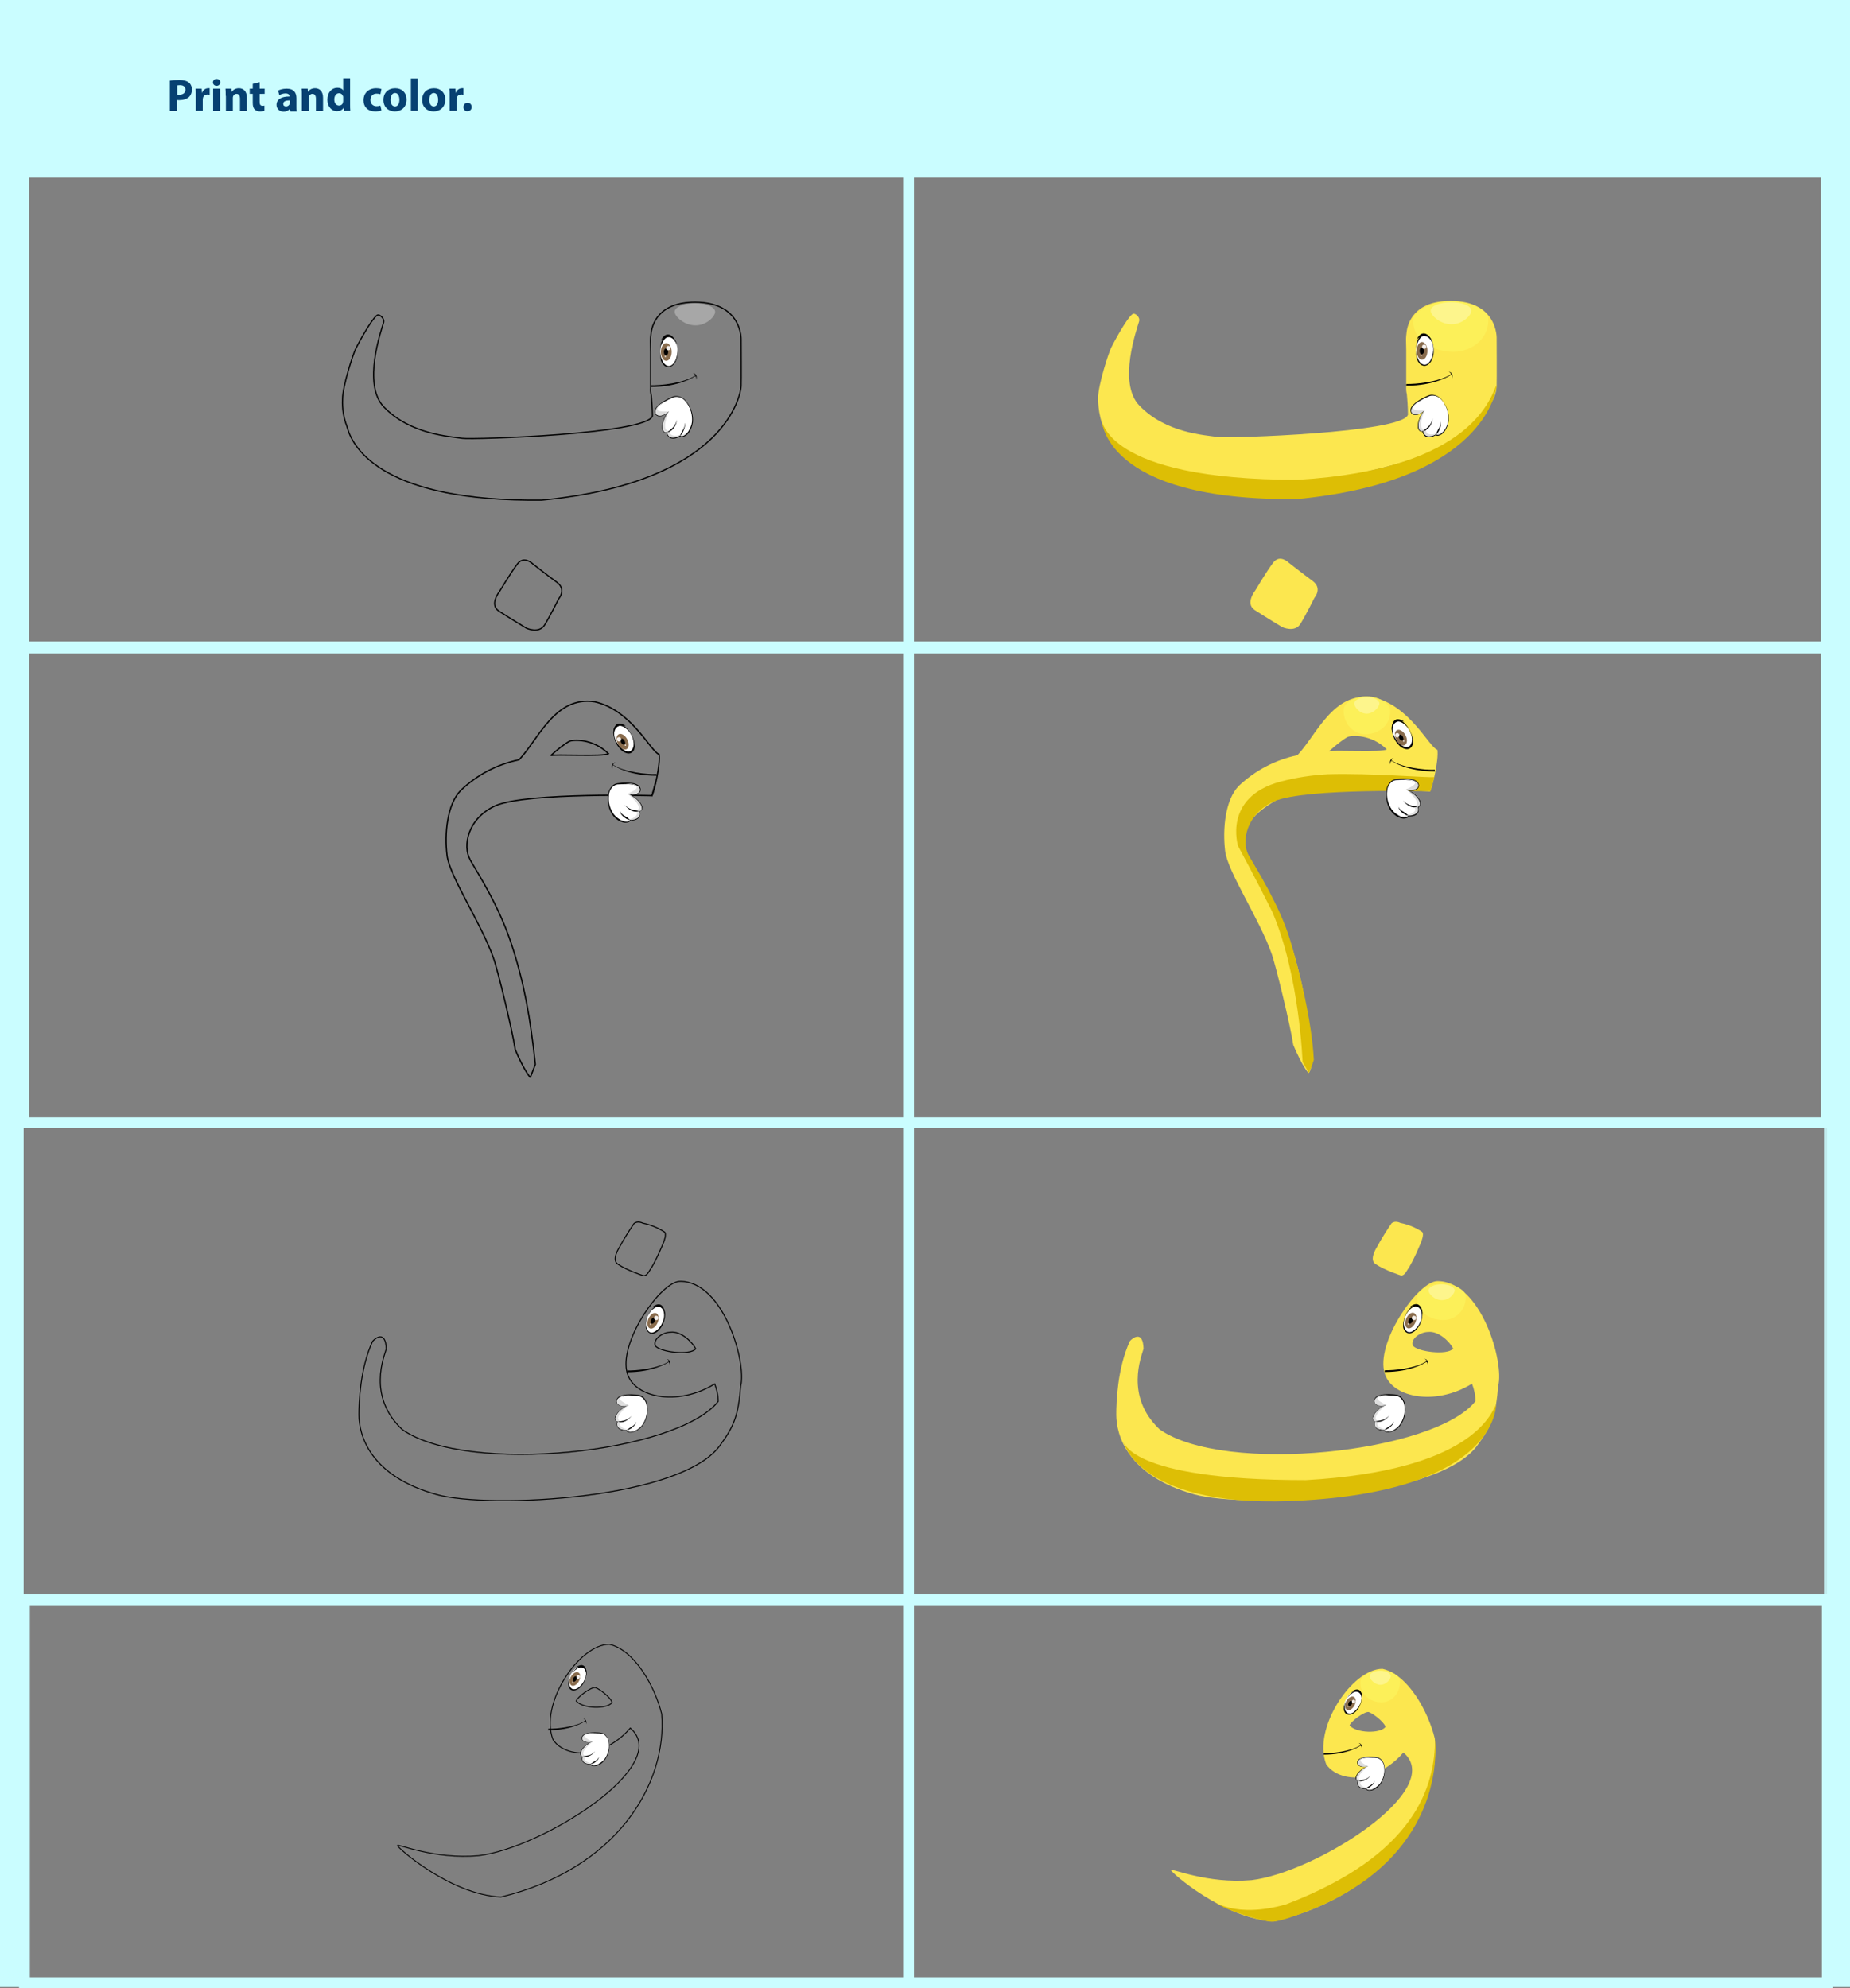 <?xml version="1.0" encoding="utf-8"?>
<!-- Generator: Adobe Illustrator 21.0.0, SVG Export Plug-In . SVG Version: 6.00 Build 0)  -->
<svg version="1.1" id="Layer_1" xmlns="http://www.w3.org/2000/svg" xmlns:xlink="http://www.w3.org/1999/xlink" x="0px" y="0px"
	 viewBox="0 0 855 919.1" style="enable-background:new 0 0 855 919.1;" xml:space="preserve">
<rect x="0" y="0" width="855" height="919.1" fill="#808080" stroke="none"/>
<style type="text/css">
	.st0{fill:#FCE74F;}
	.st1{fill:#DDBE05;}
	.st2{fill:#FCF059;}
	.st3{opacity:0.31;fill:#FFFFFF;enable-background:new    ;}
	.st4{fill:#FFFFFF;}
	.st5{fill:#896C4D;}
	.st6{fill:#F4F0ED;}
	.st7{fill:#010101;}
	.st8{fill:#DDDDDD;}
	.st9{fill:none;stroke:#000000;stroke-width:0.6;stroke-miterlimit:10;}
	.st10{fill:none;stroke:#000000;stroke-width:0.47;stroke-miterlimit:10;}
	.st11{fill:none;stroke:#000000;stroke-width:0.42;stroke-miterlimit:10;}
	.st12{fill:none;stroke:#000000;stroke-width:0.56;stroke-miterlimit:10;}
	.st13{fill:#CAFDFF;}
	.st14{fill:none;stroke:#CAFDFF;stroke-width:5;stroke-miterlimit:10;}
	.st15{fill:none;stroke:#CAFDFF;stroke-miterlimit:10;}
	.st16{fill:#064172;}
</style>
<title>Asset 12</title>
<g id="Layer_2">
	<g id="Layer_1-2">
		<g id="م">
			<path id="ميم" class="st0" d="M599.6,349.1c8.9-9.3,16.5-29.6,34.9-26.8c17.1,3.7,26,23.2,29.8,24.3
				c0.7,4.6-2.3,17.4-3.4,19.3c-4.3-0.6-58.3-3-72,4.5c-3.8,2.6-18.9,10.5-12,25.1c3.8,6.7,13.1,20.8,19,38.7s8.8,34.1,11.1,55.8
				c-0.7,1.2-1.3,5.8-2.3,6c-2.4-2.8-5.7-9.7-7-13c-1.2-8.4-8.3-37.8-10.1-42.4c-5.6-15.9-20.3-37.7-21.4-47.3
				c-1.2-10.1,0-23.5,6.3-30C580.1,356.1,589.5,351.2,599.6,349.1z M640.9,346.4c-7-7-16.3-6.6-18.1-5.7s-5.8,4-8.6,6.6
				C615.1,346.5,639,347.9,640.9,346.4L640.9,346.4z"/>
			<path class="st1" d="M662.9,359.2c-0.2,0.8-1.8,6.6-1.8,6.6s-57-1.6-72,4.5c-13.3,5.8-15.5,19-12,25.1s14.3,23.2,19,38.7
				s10.2,38.3,11.1,55.8c-0.6,2-1.4,4-2.3,6l-2.9-5c0,0-1.4-40-14-69.4c-7.3-14.7-15.8-30.4-15.8-30.4s-7.2-22.6,19.6-29.8
				c7.2-1.9,14.5-3,21.9-3.4C633.4,357.3,660.2,359.6,662.9,359.2z"/>
			<path class="st2" d="M642.4,327.8c0.8,7.5-5.5,11.6-11.4,11.6s-10.4-5.4-10-11.6c0-2.2,4.2-5.9,10.7-5.9S642.4,326.2,642.4,327.8
				z"/>
			<path class="st3" d="M637.5,325.2c0,1.6-2.7,4.7-5.9,4.7s-5.7-3.1-5.7-4.7s2.6-2.9,5.8-2.9S637.5,323.6,637.5,325.2z"/>
			
				<ellipse transform="matrix(0.884 -0.467 0.467 0.884 -83.538 342.209)" class="st4" cx="648.1" cy="339.5" rx="3.9" ry="6.8"/>
			<path d="M651.5,337.7c-0.7-1.3-1.6-2.3-2.8-3.2c-1.1-0.8-2.5-1.3-3.7-0.8s-1.6,2.1-1.5,3.5c0.1,1.4,0.5,2.8,1.3,4
				c0.7,1.2,1.6,2.3,2.7,3.1c1.1,0.8,2.5,1.4,3.6,0.8s1.5-2.1,1.5-3.4C652.6,340.4,652.2,339,651.5,337.7z M651.6,337.7
				c0.7,1.3,1.2,2.7,1.4,4.1c0.1,0.8,0.1,1.5-0.1,2.3c-0.2,0.8-0.7,1.5-1.4,1.9c-0.7,0.4-1.6,0.4-2.4,0.1c-0.7-0.2-1.4-0.6-2-1.1
				c-1.1-1-2-2.1-2.7-3.5c-0.6-1.3-1-2.7-1.2-4.2c-0.1-0.7,0-1.5,0.2-2.2c0.2-0.8,0.7-1.4,1.3-1.9c0.7-0.4,1.6-0.4,2.3-0.2
				c0.7,0.2,1.4,0.6,1.9,1.1C650.1,335.2,650.9,336.4,651.6,337.7L651.6,337.7z"/>
			
				<ellipse transform="matrix(0.884 -0.467 0.467 0.884 -84.199 342.131)" class="st5" cx="647.6" cy="340.8" rx="2.4" ry="3.9"/>
			<ellipse transform="matrix(0.884 -0.467 0.467 0.884 -84.179 342.161)" cx="647.7" cy="340.8" rx="0.9" ry="1.5"/>
			<ellipse transform="matrix(0.884 -0.467 0.467 0.884 -83.875 341.194)" class="st6" cx="645.9" cy="339.7" rx="1" ry="1"/>
			
				<ellipse transform="matrix(0.884 -0.467 0.467 0.884 -84.793 342.921)" class="st6" cx="648.9" cy="342.4" rx="0.3" ry="0.3"/>
			<path class="st7" d="M649,333.6c0,0-6-2-5.5,5.1C642.7,335.7,643.7,330,649,333.6z"/>
			<path class="st4" d="M649.8,365c0.7,0.3,5.6,1.2,5.8-2c-0.3-4-10.4-2.6-10.4-2.6s-5.1,0.4-4.2,8.6s8.7,10.5,9.9,8.1
				c0,0,5.7,0.2,4.2-4.1C658.9,371.6,653,365.9,649.8,365z"/>
			<path d="M649.8,365c0.5,0.1,1.1,0.2,1.7,0.2c0.6,0,1.1,0,1.7-0.1c0.5-0.1,1.1-0.3,1.5-0.7c0.4-0.4,0.6-0.9,0.6-1.4l0,0
				c-0.1-0.7-0.5-1.3-1.2-1.6c-0.7-0.3-1.4-0.6-2.1-0.7c-1.5-0.2-3.1-0.3-4.6-0.2c-0.8,0-1.6,0.1-2.3,0.1c-0.7,0.1-1.4,0.4-2,0.9
				c-1.2,1-1.9,2.5-2,4c-0.4,3.1,0.4,6.2,2.2,8.8c0.9,1.2,2.1,2.2,3.5,2.8c0.7,0.3,1.4,0.5,2.1,0.5c0.7,0.1,1.3-0.2,1.7-0.7l0.1-0.2
				h0.3c1.1,0.1,2.3-0.2,3.2-0.8c0.4-0.3,0.7-0.7,0.8-1.2c0.1-0.5,0-1.1-0.2-1.6l-0.1-0.3l0.3-0.1c0.4-0.1,0.7-0.3,0.9-0.7
				c0.1-0.4,0.1-0.8,0-1.2c-0.4-0.9-0.9-1.7-1.5-2.3c-0.6-0.7-1.3-1.4-2.1-1.9C651.6,365.8,650.7,365.4,649.8,365z M649.8,365
				c1,0.2,1.9,0.7,2.7,1.2c0.8,0.5,1.6,1.2,2.3,1.9c0.7,0.7,1.3,1.5,1.7,2.5c0.2,0.5,0.2,1.1,0,1.6c-0.3,0.5-0.7,0.9-1.3,1.1
				l0.2-0.4c0.3,0.6,0.3,1.3,0.2,2c-0.1,0.7-0.5,1.3-1.1,1.7c-0.5,0.4-1.2,0.6-1.8,0.7c-0.6,0.1-1.3,0.2-1.9,0.2l0.3-0.2
				c-0.2,0.4-0.6,0.8-1.1,0.9c-0.4,0.1-0.9,0.2-1.3,0.2c-0.8,0-1.6-0.3-2.4-0.6c-1.5-0.7-2.7-1.8-3.6-3.1c-0.9-1.3-1.5-2.8-1.8-4.4
				c-0.3-1.6-0.3-3.1-0.2-4.7c0.1-1.6,0.8-3.1,2-4.3c0.6-0.6,1.4-0.9,2.2-1.1c0.8-0.1,1.6-0.2,2.4-0.3c1.6-0.1,3.2,0,4.8,0.2
				c0.8,0.1,1.6,0.4,2.3,0.8c0.8,0.4,1.3,1.2,1.4,2.1l0,0l0,0c0,0.7-0.3,1.3-0.8,1.7c-0.5,0.4-1.1,0.6-1.7,0.7
				c-0.6,0.1-1.2,0.1-1.8,0C650.9,365.4,650.3,365.2,649.8,365L649.8,365z"/>
			<path class="st8" d="M649.8,365c0,0,8.7,6.7,3.4,7.9c2.3,1.5-0.4,3.6-3.1,3.8c-0.4,0.6-0.5,1-4.1,0.2c3.4,1.8,4.7,0.6,4.8,0.1
				c1.1,0.2,5.7-0.4,4.4-4C657.6,372.4,656.1,367.8,649.8,365z"/>
			<path class="st8" d="M648.7,360.3c0,0,11.1,0.3,1.1,4.6C657.8,366.6,657.4,359.4,648.7,360.3z"/>
			<path d="M655.1,372.9c-0.6,0.2-1.3,0.3-1.9,0.3c-0.7-0.1-1.3-0.3-1.9-0.6c-1.1-0.6-2.1-1.5-2.9-2.5l0,0l0,0c0.9,0.9,1.9,1.5,3,2
				c0.6,0.2,1.2,0.3,1.7,0.4C653.8,372.6,654.4,372.7,655.1,372.9L655.1,372.9L655.1,372.9z"/>
			<path d="M650.9,377c-0.5-0.1-1.1-0.2-1.6-0.5c-0.5-0.3-0.9-0.6-1.3-0.9c-0.4-0.4-0.8-0.7-1.1-1.2c-0.3-0.4-0.5-1-0.6-1.5
				c0.4,0.9,1.1,1.7,2.1,2.2c0.4,0.3,0.9,0.5,1.3,0.8S650.4,376.6,650.9,377L650.9,377z"/>
			<path d="M644.1,350.4c0,0-1.2,0.7-1,1.1c5.2,3.5,15.7,4.5,20,4.3l0.1,0.8c-12.9,0-19.6-4.5-19.9-4.8c-0.5-0.3-0.7,0.4-0.7,1.5
				C641.8,350.7,644.1,350.4,644.1,350.4z"/>
		</g>
		<path id="ميم-2" class="st9" d="M245.1,498.1c-2.4-2.8-5.7-9.7-7-13c-1.2-8.4-8.3-37.8-10.1-42.4
			c-5.6-15.9-20.3-37.7-21.4-47.3c-1.2-10.1,0-23.5,6.3-30c7.5-7.2,16.8-12.1,27-14.2c8.9-9.3,16.5-29.6,34.9-26.8
			c17.1,3.7,26,23.2,29.8,24.3c0.7,4.6-2.3,17.4-3.4,19.3 M217.3,397.5c3.8,6.7,13.1,20.8,19,38.7s8.8,34.1,11.1,55.8l-2.3,6
			 M281.2,348.4c-7-7-16.3-6.6-18.1-5.7s-5.8,4-8.6,6.6C255.4,348.5,279.3,349.9,281.2,348.4L281.2,348.4z"/>
		<path class="st9" d="M245.1,498.1"/>
		<path class="st9" d="M236.3,436.2"/>
		<path class="st9" d="M303.1,361.2c-0.2,0.8-1.8,6.6-1.8,6.6s-57-1.6-72,4.5c-13.3,5.8-15.6,19-12,25.1"/>
		
			<ellipse transform="matrix(0.884 -0.467 0.467 0.884 -126.175 174.346)" class="st4" cx="288.4" cy="341.5" rx="3.9" ry="6.8"/>
		<path d="M291.8,339.7c-0.7-1.3-1.6-2.3-2.8-3.2c-1.1-0.8-2.5-1.3-3.7-0.8s-1.6,2.1-1.5,3.5c0.1,1.4,0.5,2.8,1.3,4
			c0.7,1.2,1.6,2.3,2.7,3.1c1.1,0.8,2.5,1.4,3.6,0.8s1.5-2.1,1.5-3.4C292.8,342.4,292.5,341,291.8,339.7z M291.9,339.7
			c0.7,1.3,1.2,2.7,1.4,4.1c0.1,0.8,0.1,1.5-0.1,2.3c-0.2,0.8-0.7,1.5-1.4,1.9c-0.7,0.4-1.6,0.4-2.4,0.1c-0.7-0.2-1.4-0.6-2-1.1
			c-1.1-1-2-2.1-2.7-3.5c-0.6-1.3-1-2.7-1.2-4.2c-0.1-0.7,0-1.5,0.1-2.2c0.2-0.8,0.7-1.4,1.3-1.9c0.7-0.4,1.6-0.4,2.3-0.2
			c0.7,0.2,1.4,0.6,1.9,1.1C290.3,337.2,291.2,338.4,291.9,339.7L291.9,339.7z"/>
		
			<ellipse transform="matrix(0.884 -0.467 0.467 0.884 -126.843 174.27)" class="st5" cx="287.9" cy="342.8" rx="2.4" ry="3.9"/>
		<ellipse transform="matrix(0.884 -0.467 0.467 0.884 -126.816 174.297)" cx="288" cy="342.8" rx="0.9" ry="1.5"/>
		<ellipse transform="matrix(0.884 -0.467 0.467 0.884 -126.513 173.331)" class="st6" cx="286.2" cy="341.7" rx="1" ry="1"/>
		
			<ellipse transform="matrix(0.884 -0.467 0.467 0.884 -127.429 175.062)" class="st6" cx="289.2" cy="344.4" rx="0.3" ry="0.3"/>
		<path class="st7" d="M289.3,335.6c0,0-6-2-5.5,5.1C283,337.7,284,332,289.3,335.6z"/>
		<path class="st4" d="M290.1,367c0.7,0.3,5.6,1.2,5.8-2c-0.3-4-10.4-2.6-10.4-2.6s-5.1,0.4-4.2,8.6s8.7,10.5,9.9,8.1
			c0,0,5.7,0.2,4.2-4.1C299.2,373.6,293.3,367.9,290.1,367z"/>
		<path d="M290.1,367c0.5,0.1,1.1,0.2,1.7,0.2c0.6,0,1.1,0,1.7-0.1c0.5-0.1,1.1-0.3,1.5-0.7c0.4-0.4,0.6-0.9,0.6-1.4l0,0
			c-0.1-0.7-0.5-1.3-1.2-1.6c-0.7-0.3-1.4-0.6-2.1-0.7c-1.5-0.2-3.1-0.3-4.6-0.2c-0.8,0-1.6,0.1-2.3,0.1c-0.7,0.1-1.4,0.4-2,0.9
			c-1.2,1-1.9,2.5-2,4c-0.4,3.1,0.4,6.2,2.2,8.8c0.9,1.2,2.1,2.2,3.5,2.8c0.7,0.3,1.4,0.5,2.1,0.5c0.7,0.1,1.3-0.2,1.7-0.7l0.1-0.2
			h0.3c1.1,0.1,2.3-0.2,3.2-0.8c0.4-0.3,0.7-0.7,0.8-1.2c0.1-0.5,0-1.1-0.2-1.6l-0.1-0.3l0.3-0.1c0.4-0.1,0.7-0.3,0.9-0.7
			c0.1-0.4,0.1-0.8,0-1.2c-0.3-0.9-0.9-1.7-1.5-2.3c-0.6-0.7-1.3-1.4-2.1-1.9C291.8,367.8,291,367.4,290.1,367z M290,367
			c1,0.2,1.9,0.7,2.7,1.2c0.8,0.5,1.6,1.1,2.3,1.8c0.7,0.7,1.3,1.5,1.7,2.5c0.2,0.5,0.2,1.1,0,1.6c-0.3,0.5-0.7,0.9-1.3,1.1l0.2-0.4
			c0.3,0.6,0.3,1.3,0.2,2c-0.1,0.7-0.5,1.3-1.1,1.7c-0.5,0.4-1.2,0.6-1.8,0.7c-0.6,0.1-1.3,0.2-1.9,0.2l0.4-0.2
			c-0.2,0.4-0.6,0.8-1.1,0.9c-0.4,0.1-0.9,0.2-1.3,0.2c-0.8,0-1.6-0.3-2.4-0.6c-1.5-0.7-2.7-1.8-3.6-3.1c-0.9-1.3-1.5-2.8-1.8-4.4
			c-0.3-1.6-0.3-3.1-0.2-4.7c0.1-1.6,0.8-3.1,2-4.3c0.6-0.6,1.4-0.9,2.2-1.1c0.8-0.1,1.6-0.2,2.4-0.3c1.6-0.1,3.2,0,4.8,0.2
			c0.8,0.1,1.6,0.4,2.3,0.8c0.8,0.4,1.3,1.2,1.4,2.1l0,0l0,0c0,0.7-0.3,1.3-0.8,1.7c-0.5,0.4-1.1,0.6-1.7,0.7
			c-0.6,0.1-1.2,0.1-1.8,0C291.2,367.3,290.6,367.2,290,367L290,367z"/>
		<path class="st8" d="M290.1,367c0,0,8.7,6.7,3.4,7.9c2.3,1.5-0.4,3.6-3.1,3.8c-0.4,0.6-0.5,1-4.1,0.2c3.4,1.8,4.7,0.6,4.8,0.1
			c1.1,0.2,5.7-0.4,4.4-4C297.9,374.4,296.4,369.7,290.1,367z"/>
		<path class="st8" d="M289,362.3c0,0,11.1,0.3,1.1,4.6C298,368.6,297.6,361.4,289,362.3z"/>
		<path d="M295.4,374.9c-0.6,0.2-1.3,0.3-1.9,0.3c-0.7-0.1-1.3-0.3-1.9-0.6c-1.1-0.6-2.1-1.5-2.9-2.5l0,0l0,0c0.9,0.9,1.9,1.5,3,2
			c0.6,0.2,1.2,0.3,1.7,0.4C294.1,374.6,294.7,374.7,295.4,374.9L295.4,374.9L295.4,374.9z"/>
		<path d="M291.1,379c-0.5-0.1-1.1-0.2-1.6-0.5c-0.5-0.3-0.9-0.6-1.3-0.9c-0.4-0.4-0.8-0.7-1.1-1.2c-0.3-0.4-0.5-1-0.6-1.5
			c0.4,0.9,1.1,1.7,2.1,2.2c0.4,0.3,0.9,0.5,1.3,0.8S290.7,378.6,291.1,379L291.1,379z"/>
		<path d="M284.4,352.4c0,0-1.2,0.7-1,1.1c5.2,3.5,15.7,4.5,20,4.3l0.1,0.8c-12.9,0-19.6-4.5-19.9-4.8c-0.5-0.3-0.7,0.4-0.7,1.5
			C282.1,352.7,284.4,352.4,284.4,352.4z"/>
		<g id="فاء">
			<path class="st0" d="M647.2,565.3c0,0-2.4-1.3-4.1,0.2c-2.4,3.5-4.7,7.2-6.7,10.9c0,0-3.9,5.9-0.7,7.9c4.3,2.9,11.5,5.2,11.5,5.2
				s1.4,0.8,3-2.1c3-4.2,6.6-13.3,6.6-13.3s1.6-3.8,0.4-4.7C654.2,567.4,650.8,566,647.2,565.3z"/>
			<path class="st0" d="M692.4,640.6c-1,12.9-2.9,18.4-9.1,26.8c-17.1,25.8-107.3,30-131.2,23.4c-31.3-8.6-36.2-27.7-36.2-36.9
				c0-5.7,0.5-21.5,6.3-34c1.2-1.4,6.1-5.2,6.3,3.6c-0.9,3.3-8.8,21.9,7.4,37.2c30,21.2,127.2,10.9,146-13c0-2.8-0.6-5.5-1.6-8.1
				c-17.2,10.7-38.4,6.4-40.7-6.1c-2.8-14.6,16.1-41.3,24.7-41.3C684.7,592.2,695.3,630.1,692.4,640.6z M660,615.7
				c-3.3,0-8.1,2.9-7.1,6.2c1.7,2.9,16,4.8,18.7,1.5C670.2,620.4,664.9,615.1,660,615.7z"/>
			<path class="st4" d="M640.7,649.4c-0.7,0.3-5.4,1.2-5.5-1.9c0.3-3.8,10-2.5,10-2.5s4.9,0.3,4,8.3s-8.4,10.1-9.5,7.8
				c0,0-5.5,0.2-4.1-4C632,655.8,637.7,650.3,640.7,649.4z"/>
			<path d="M640.8,649.4c-0.5,0.2-1.1,0.3-1.7,0.4c-0.6,0.1-1.1,0.1-1.7,0c-0.6-0.1-1.2-0.3-1.6-0.7c-0.5-0.4-0.7-1-0.8-1.6l0,0l0,0
				c0.1-0.8,0.6-1.6,1.3-2c0.7-0.4,1.4-0.6,2.2-0.8c1.5-0.3,3-0.3,4.6-0.2c0.8,0,1.5,0.1,2.3,0.2c0.8,0.1,1.5,0.5,2.1,1
				c1.1,1.1,1.8,2.5,1.9,4.1c0.4,3-0.2,6.1-1.9,8.7c-0.9,1.3-2.1,2.3-3.5,3c-0.7,0.3-1.5,0.5-2.3,0.6c-0.4,0-0.8,0-1.2-0.2
				c-0.4-0.1-0.8-0.5-1-0.8l0.3,0.2c-0.6,0-1.2,0-1.8-0.2c-0.6-0.1-1.2-0.4-1.7-0.7c-0.5-0.4-0.9-1-1-1.6c-0.1-0.6,0-1.3,0.2-1.8
				l0.2,0.3c-0.5-0.2-0.9-0.5-1.2-1c-0.2-0.5-0.2-1,0-1.5c0.4-0.9,0.9-1.7,1.6-2.4c0.7-0.7,1.4-1.3,2.2-1.8
				C639,650.1,639.8,649.6,640.8,649.4z M640.7,649.4c-0.9,0.4-1.7,0.8-2.4,1.4c-0.7,0.6-1.4,1.2-2.1,1.9c-0.6,0.7-1.1,1.4-1.5,2.3
				c-0.2,0.4-0.2,0.8,0,1.2c0.2,0.3,0.5,0.6,0.9,0.7l0.2,0.1l-0.1,0.3c-0.2,0.5-0.2,1-0.2,1.6c0.1,0.5,0.4,1,0.8,1.2
				c1,0.6,2.1,0.8,3.2,0.8h0.2l0.1,0.2c0.4,0.5,1,0.8,1.7,0.7c0.7,0,1.4-0.2,2.1-0.5c1.3-0.6,2.5-1.6,3.4-2.8
				c1.7-2.5,2.5-5.5,2.1-8.5c-0.1-1.5-0.8-2.9-1.9-3.9c-0.6-0.5-1.3-0.8-2-0.9c-0.7-0.1-1.5-0.1-2.2-0.1c-1.5-0.1-3,0-4.5,0.2
				c-0.7,0.1-1.4,0.3-2.1,0.7c-0.6,0.3-1.1,0.9-1.2,1.6l0,0c0,0.5,0.2,1,0.6,1.4c0.4,0.3,0.9,0.6,1.4,0.7c0.5,0.1,1.1,0.1,1.7,0.1
				C639.6,649.6,640.2,649.5,640.7,649.4L640.7,649.4z"/>
			<path class="st8" d="M640.7,649.4c0,0-8.4,6.4-3.3,7.6c-2.2,1.4,0.4,3.5,3,3.6c0.4,0.6,0.5,1,4,0.2c-3.3,1.8-4.5,0.5-4.6,0.1
				c-1.1,0.2-5.5-0.3-4.2-3.9C633.3,656.6,634.7,652.1,640.7,649.4z"/>
			<path class="st8" d="M641.8,644.9c0,0-10.7,0.2-1.1,4.5C633.1,651,633.5,644,641.8,644.9z"/>
			<path d="M635.7,657c0.6-0.1,1.2-0.2,1.8-0.3c0.6-0.1,1.1-0.2,1.7-0.4c1.1-0.5,2.1-1.1,2.9-2l0,0l0,0c-0.7,1-1.7,1.8-2.8,2.4
				c-0.6,0.3-1.2,0.5-1.8,0.5C636.8,657.3,636.2,657.2,635.7,657L635.7,657L635.7,657z"/>
			<path d="M639.7,661c0.4-0.3,0.8-0.6,1.2-0.9s0.8-0.5,1.3-0.8c0.9-0.5,1.6-1.3,2-2.2l0,0l0,0c-0.1,0.5-0.3,1-0.6,1.4
				c-0.3,0.4-0.7,0.8-1.1,1.1c-0.4,0.4-0.8,0.7-1.3,0.9C640.7,660.8,640.2,660.9,639.7,661L639.7,661L639.7,661z"/>
			<path class="st2" d="M655.1,599c-0.8,7.3,5.7,11.2,11.9,11.2c5.8,0,10.4-4.6,10.4-10.4c0-0.3,0-0.5,0-0.8c0-2.1-4.4-5.6-11.1-5.6
				S655.1,597.5,655.1,599z"/>
			<path class="st3" d="M660.2,596.5c0,1.6,2.8,4.5,6.2,4.5s5.9-3,5.9-4.5s-2.7-2.8-6-2.8S660.2,594.9,660.2,596.5z"/>
			
				<ellipse transform="matrix(0.387 -0.922 0.922 0.387 -162.037 976.077)" class="st4" cx="653" cy="609.9" rx="6.6" ry="3.8"/>
			<path d="M649.4,608.3c0.5-1.3,1.3-2.5,2.2-3.5c0.5-0.5,1.1-0.9,1.8-1.2c1.3-0.6,2.8-0.1,3.5,1.2c0.1,0.1,0.1,0.3,0.2,0.4
				c0.2,0.7,0.4,1.4,0.3,2.1c0,1.4-0.3,2.8-0.8,4.1c-0.5,1.3-1.3,2.5-2.3,3.5c-0.5,0.5-1.1,0.9-1.8,1.2c-0.7,0.3-1.5,0.3-2.2,0
				c-0.7-0.3-1.2-0.9-1.5-1.6c-0.3-0.7-0.4-1.4-0.3-2.1C648.5,611,648.9,609.6,649.4,608.3z M649.5,608.3c-0.5,1.3-0.8,2.6-0.7,4
				c0.1,1.3,0.6,2.7,1.7,3.3s2.5-0.2,3.5-1.1c1-0.9,1.8-2,2.3-3.3c0.6-1.2,0.9-2.6,0.9-4c0-1.3-0.6-2.8-1.8-3.3s-2.5,0.3-3.5,1.1
				C650.8,605.9,650,607.1,649.5,608.3L649.5,608.3z"/>
			
				<ellipse transform="matrix(0.387 -0.922 0.922 0.387 -163.015 975.4)" class="st5" cx="652" cy="610.3" rx="3.8" ry="2.3"/>
			<ellipse transform="matrix(0.387 -0.922 0.922 0.387 -163.036 975.315)" cx="651.9" cy="610.3" rx="1.5" ry="0.9"/>
			<ellipse transform="matrix(0.387 -0.922 0.922 0.387 -160.923 976.071)" class="st6" cx="653.5" cy="609" rx="1" ry="1"/>
			
				<ellipse transform="matrix(0.387 -0.922 0.922 0.387 -165.191 975.369)" class="st6" cx="650.9" cy="611.9" rx="0.3" ry="0.3"/>
			<path class="st7" d="M651.5,604.2c0,0,5.6-2.4,5.7,4.4C657.8,605.7,656.3,600.3,651.5,604.2z"/>
			<path d="M658.4,628.1c0,0,1.1,0.6,0.9,1.1c-5,3.4-15.2,4.3-19.3,4.2l-0.1,0.8c12.5,0,18.9-4.4,19.2-4.6s0.7,0.4,0.7,1.4
				C660.5,628.4,658.4,628.1,658.4,628.1z"/>
			<path class="st1" d="M603.5,684.2c-83.5,0-84.5-18.5-84.5-18.5s6.2,32.8,84.5,27.8c86-5.3,87.9-41.5,87.9-44.2
				C689.1,653.5,680.2,679.8,603.5,684.2z"/>
		</g>
		<path class="st10" d="M297.1,565.4c0,0-2.4-1.3-4.1,0.2c-2.4,3.5-4.7,7.2-6.7,10.9c0,0-3.9,5.9-0.7,7.9c4.3,2.9,11.5,5.2,11.5,5.2
			s1.4,0.8,3-2.1c3-4.2,6.6-13.3,6.6-13.3s1.6-3.8,0.4-4.7C304,567.5,300.6,566.1,297.1,565.4z"/>
		<path class="st10" d="M342.3,640.7c-1,12.9-2.9,18.4-9.1,26.8c-17.1,25.8-107.3,30-131.2,23.4c-31.3-8.6-36.1-27.7-36.1-36.9
			c0-5.7,0.5-21.5,6.3-34c1.2-1.4,6.1-5.2,6.3,3.6c-0.9,3.3-8.9,21.9,7.4,37.2c30.1,21.2,127.2,10.9,146-13c0-2.8-0.6-5.5-1.6-8.1
			c-17.2,10.7-38.4,6.4-40.7-6.1c-2.8-14.6,16.1-41.3,24.7-41.3C334.6,592.3,345.1,630.2,342.3,640.7z M309.9,615.8
			c-3.3,0-8.1,2.9-7.1,6.2c1.7,2.9,16,4.8,18.7,1.5C320.1,620.5,314.8,615.2,309.9,615.8z"/>
		<path class="st4" d="M290.6,649.5c-0.7,0.3-5.4,1.2-5.5-1.9c0.3-3.8,10-2.5,10-2.5s4.9,0.3,4,8.3s-8.4,10.1-9.5,7.8
			c0,0-5.5,0.2-4.1-4C281.9,655.9,287.5,650.4,290.6,649.5z"/>
		<path d="M290.6,649.5c-0.5,0.2-1.1,0.3-1.7,0.4c-0.6,0.1-1.1,0.1-1.7,0c-0.6-0.1-1.2-0.3-1.6-0.7c-0.5-0.4-0.7-1-0.8-1.6l0,0l0,0
			c0.1-0.8,0.6-1.6,1.3-2c0.7-0.4,1.4-0.6,2.2-0.8c1.5-0.3,3-0.3,4.6-0.2c0.8,0,1.5,0.1,2.3,0.2c0.8,0.1,1.5,0.5,2.1,1
			c1.1,1.1,1.8,2.5,1.9,4.1c0.4,3-0.2,6.1-1.9,8.7c-0.9,1.3-2.1,2.3-3.5,3c-0.7,0.3-1.5,0.5-2.3,0.6c-0.4,0-0.8,0-1.2-0.2
			c-0.4-0.1-0.8-0.5-1-0.8l0.3,0.2c-0.6,0-1.2,0-1.8-0.2c-0.6-0.1-1.2-0.4-1.7-0.7c-0.5-0.4-0.9-1-1-1.6c-0.1-0.6,0-1.3,0.2-1.8
			l0.2,0.3c-0.5-0.2-0.9-0.5-1.2-1c-0.2-0.5-0.2-1,0-1.5c0.4-0.9,0.9-1.7,1.6-2.4c0.7-0.7,1.4-1.3,2.2-1.8
			C288.8,650.2,289.7,649.8,290.6,649.5z M290.6,649.5c-0.9,0.4-1.7,0.8-2.4,1.4c-0.7,0.6-1.4,1.2-2.1,1.9c-0.6,0.7-1.1,1.4-1.5,2.3
			c-0.2,0.4-0.2,0.8,0,1.2c0.2,0.3,0.5,0.6,0.9,0.7l0.2,0.1l-0.1,0.3c-0.2,0.5-0.2,1-0.2,1.6c0.1,0.5,0.4,1,0.8,1.2
			c1,0.6,2.1,0.8,3.2,0.8h0.2l0.1,0.2c0.4,0.5,1,0.8,1.7,0.7c0.7,0,1.4-0.2,2.1-0.5c1.3-0.6,2.5-1.6,3.4-2.8c1.7-2.5,2.4-5.5,2-8.5
			c-0.1-1.5-0.8-2.9-1.9-3.9c-0.6-0.5-1.3-0.8-2-0.9c-0.7-0.1-1.5-0.1-2.2-0.1c-1.5-0.1-3,0-4.5,0.2c-0.7,0.1-1.4,0.3-2.1,0.7
			c-0.6,0.3-1.1,0.9-1.2,1.6l0,0c0,0.5,0.2,1,0.6,1.4c0.4,0.3,0.9,0.6,1.4,0.7c0.5,0.1,1.1,0.1,1.7,0.1
			C289.4,649.7,290,649.6,290.6,649.5L290.6,649.5z"/>
		<path class="st8" d="M290.6,649.5c0,0-8.4,6.4-3.3,7.6c-2.2,1.4,0.4,3.5,3,3.6c0.4,0.6,0.5,1,4,0.2c-3.3,1.8-4.5,0.5-4.6,0.1
			c-1.1,0.2-5.5-0.3-4.2-3.9C283.1,656.7,284.5,652.2,290.6,649.5z"/>
		<path class="st8" d="M291.7,645c0,0-10.7,0.2-1.1,4.5C283,651.1,283.3,644.1,291.7,645z"/>
		<path d="M285.5,657.2c0.6-0.1,1.2-0.2,1.8-0.3c0.6-0.1,1.1-0.2,1.7-0.4c1.1-0.5,2.1-1.1,2.9-2l0,0l0,0c-0.7,1-1.7,1.8-2.8,2.4
			c-0.6,0.3-1.2,0.5-1.8,0.5C286.7,657.4,286.1,657.4,285.5,657.2L285.5,657.2L285.5,657.2z"/>
		<path d="M289.6,661.1c0.4-0.3,0.8-0.6,1.2-0.9s0.8-0.5,1.3-0.8c0.9-0.5,1.6-1.3,2-2.2l0,0l0,0c-0.1,0.5-0.3,1-0.6,1.4
			c-0.3,0.4-0.7,0.8-1.1,1.1c-0.4,0.4-0.8,0.7-1.3,0.9C290.6,660.9,290.1,661,289.6,661.1L289.6,661.1L289.6,661.1z"/>
		
			<ellipse transform="matrix(0.387 -0.922 0.922 0.387 -376.818 653.249)" class="st4" cx="302.8" cy="610" rx="6.6" ry="3.8"/>
		<path d="M299.3,608.5c0.5-1.3,1.3-2.5,2.2-3.5c0.5-0.5,1.1-0.9,1.8-1.2c1.3-0.6,2.8-0.1,3.5,1.2c0.1,0.1,0.1,0.3,0.2,0.4
			c0.2,0.7,0.4,1.4,0.4,2.1c0,1.4-0.3,2.8-0.8,4.1c-0.5,1.3-1.3,2.5-2.3,3.5c-0.5,0.5-1.1,0.9-1.8,1.2c-0.7,0.3-1.5,0.3-2.2,0
			c-0.7-0.3-1.2-0.9-1.5-1.6c-0.3-0.7-0.4-1.4-0.3-2.1C298.4,611.1,298.7,609.7,299.3,608.5z M299.3,608.5c-0.5,1.3-0.8,2.6-0.7,4
			c0.1,1.3,0.6,2.7,1.7,3.3s2.5-0.2,3.5-1.1c1-0.9,1.8-2,2.3-3.3c0.6-1.2,0.9-2.6,0.9-4c0-1.3-0.6-2.8-1.8-3.3s-2.5,0.3-3.5,1.1
			C300.7,606,299.9,607.2,299.3,608.5L299.3,608.5z"/>
		
			<ellipse transform="matrix(0.387 -0.922 0.922 0.387 -377.796 652.572)" class="st5" cx="301.8" cy="610.4" rx="3.8" ry="2.3"/>
		<ellipse transform="matrix(0.387 -0.922 0.922 0.387 -377.817 652.487)" cx="301.8" cy="610.4" rx="1.5" ry="0.9"/>
		<ellipse transform="matrix(0.387 -0.922 0.922 0.387 -375.704 653.242)" class="st6" cx="303.4" cy="609.1" rx="1" ry="1"/>
		
			<ellipse transform="matrix(0.387 -0.922 0.922 0.387 -379.983 652.543)" class="st6" cx="300.7" cy="612" rx="0.3" ry="0.3"/>
		<path class="st7" d="M301.4,604.3c0,0,5.6-2.4,5.7,4.4C307.6,605.8,306.2,600.4,301.4,604.3z"/>
		<path d="M308.2,628.2c0,0,1.1,0.6,0.9,1.1c-5,3.4-15.2,4.3-19.3,4.2l-0.1,0.8c12.5,0,18.9-4.4,19.2-4.6s0.6,0.4,0.6,1.4
			C310.4,628.5,308.2,628.2,308.2,628.2z"/>
		<g id="و">
			<path class="st0" d="M541.1,864.4c0-1,16.8,6.5,37.3,4.7c29.6-3.5,90.4-41.8,70.2-59c-4.3,5.1-10,8.8-16.3,10.8
				c-6.7,1.8-15.4,0.5-19.4-5.4c-6.4-16.6,12-44.1,26-44.1c11.8,2.6,21.2,19.8,24.2,32.2c2.6,32.2-20.6,71.6-74.3,84.6
				C565.5,887,541.1,865.4,541.1,864.4z M632.6,791.4c-2-0.4-8.4,4.4-8.9,6.2c3.2,3.6,14.1,3.8,16.5,0.8
				C640.7,797.2,635.7,792.6,632.6,791.4L632.6,791.4z"/>
			<path class="st2" d="M628.8,777c-0.6,6.4,4.7,9.9,9.7,9.9s8.8-4.6,8.5-9.9c0-1.9-3.6-5-9.1-5S628.8,775.7,628.8,777z"/>
			<path class="st3" d="M633,774.8c0,1.4,2.3,4,5,4s4.8-2.7,4.8-4s-2.2-2.5-4.9-2.5S633,773.4,633,774.8z"/>
			<path class="st4" d="M632.3,816.4c-0.6,0.2-4.7,1-4.9-1.7c0.3-3.4,8.9-2.3,8.9-2.3s4.4,0.3,3.6,7.3s-7.4,9-8.4,6.9
				c0,0-4.9,0.2-3.6-3.5C624.6,822,629.6,817.2,632.3,816.4z"/>
			<path d="M632.3,816.4c-0.5,0.2-1,0.3-1.5,0.3c-0.5,0.1-1,0.1-1.5,0c-0.5-0.1-1-0.3-1.4-0.6c-0.4-0.4-0.7-0.9-0.7-1.4l0,0l0,0
				c0.1-0.7,0.5-1.4,1.2-1.7c0.6-0.3,1.3-0.6,2-0.7c1.3-0.2,2.7-0.3,4-0.2c0.7,0,1.3,0.1,2,0.2c0.7,0.1,1.3,0.5,1.8,0.9
				c1,1,1.6,2.2,1.7,3.6c0.4,2.7-0.2,5.4-1.7,7.7c-0.8,1.1-1.8,2.1-3.1,2.7c-0.6,0.3-1.3,0.5-2,0.5c-0.8,0.1-1.6-0.2-2-0.9l0.3,0.2
				c-0.5,0-1.1,0-1.6-0.2c-0.5-0.1-1.1-0.3-1.5-0.6c-0.5-0.3-0.8-0.8-0.9-1.4c-0.1-0.6,0-1.1,0.2-1.7l0.2,0.3
				c-0.5-0.1-0.8-0.5-1.1-0.9c-0.2-0.4-0.2-0.9,0-1.4c0.3-0.8,0.8-1.5,1.4-2.1c0.6-0.6,1.2-1.1,1.9-1.6
				C630.7,817,631.5,816.6,632.3,816.4z M632.3,816.4c-0.8,0.3-1.5,0.7-2.1,1.2c-0.7,0.5-1.3,1-1.8,1.6c-0.6,0.6-1,1.3-1.3,2
				c-0.1,0.3-0.1,0.7,0,1c0.2,0.3,0.5,0.5,0.8,0.6l0.2,0.1l-0.1,0.3c-0.2,0.4-0.2,0.9-0.2,1.4c0.1,0.4,0.3,0.8,0.7,1.1
				c0.8,0.5,1.8,0.7,2.8,0.7h0.2l0.1,0.2c0.3,0.5,0.9,0.7,1.5,0.6c0.6,0,1.3-0.2,1.8-0.5c1.2-0.5,2.2-1.4,3-2.4
				c1.5-2.2,2.2-4.9,1.8-7.5c-0.1-1.3-0.7-2.5-1.7-3.4c-0.5-0.4-1.1-0.7-1.7-0.8c-0.7-0.1-1.3-0.1-2-0.1c-1.3-0.1-2.6,0-3.9,0.2
				c-0.6,0.1-1.3,0.3-1.8,0.6c-0.5,0.3-0.9,0.8-1,1.4l0,0c0,0.5,0.2,0.9,0.5,1.2c0.4,0.3,0.8,0.5,1.3,0.6c0.5,0.1,1,0.1,1.5,0.1
				C631.3,816.5,631.8,816.5,632.3,816.4L632.3,816.4z"/>
			<path class="st8" d="M632.3,816.4c0,0-7.4,5.7-2.9,6.8c-1.9,1.3,0.3,3.1,2.6,3.2c0.4,0.5,0.4,0.9,3.5,0.2c-2.9,1.6-4,0.5-4,0.1
				c-1,0.2-4.9-0.3-3.7-3.4C625.7,822.7,627,818.8,632.3,816.4z"/>
			<path class="st8" d="M633.3,812.4c0,0-9.4,0.2-1,4C625.5,817.8,625.9,811.6,633.3,812.4z"/>
			<path d="M627.8,823.1c0.5-0.1,1.1-0.2,1.6-0.3c0.5-0.1,1-0.2,1.5-0.3c1-0.4,1.9-1,2.6-1.8l0,0l0,0c-0.6,0.9-1.5,1.6-2.5,2.1
				C630,823.4,628.8,823.5,627.8,823.1L627.8,823.1L627.8,823.1z"/>
			<path d="M631.4,826.6c0.4-0.3,0.7-0.6,1.1-0.8s0.8-0.5,1.1-0.7c0.8-0.4,1.4-1.1,1.7-1.9l0,0l0,0c-0.1,0.5-0.3,0.9-0.5,1.3
				c-0.3,0.4-0.6,0.7-1,1c-0.3,0.3-0.7,0.6-1.1,0.8C632.3,826.5,631.8,826.6,631.4,826.6L631.4,826.6L631.4,826.6z"/>
			
				<ellipse transform="matrix(0.467 -0.884 0.884 0.467 -362.721 972.205)" class="st4" cx="625.4" cy="787.1" rx="5.8" ry="3.4"/>
			<path d="M622.4,785.4c0.6-1.1,1.3-2.1,2.2-2.9c0.5-0.4,1-0.8,1.6-1c1.2-0.5,2.5,0.1,3,1.3c0,0.1,0.1,0.2,0.1,0.4
				c0.1,0.6,0.2,1.2,0.1,1.9c-0.1,1.2-0.5,2.4-1,3.5c-0.5,1.2-1.3,2.2-2.3,3c-0.5,0.4-1.1,0.7-1.7,0.9c-0.7,0.2-1.4,0.2-2-0.1
				c-0.6-0.3-1-0.9-1.2-1.6c-0.2-0.6-0.2-1.3-0.1-1.9C621.4,787.7,621.8,786.5,622.4,785.4z M622.4,785.4c-0.6,1.1-0.9,2.3-0.9,3.5
				c-0.1,1.2,0.3,2.3,1.3,3c1.1,0.4,2.3,0.1,3.1-0.7c0.9-0.7,1.7-1.7,2.3-2.7c0.6-1,1-2.2,1.1-3.4c0.2-1.2-0.3-2.3-1.3-3
				c-1.1-0.3-2.3-0.1-3.2,0.7C623.8,783.5,623,784.4,622.4,785.4L622.4,785.4z"/>
			
				<ellipse transform="matrix(0.467 -0.884 0.884 0.467 -363.738 971.549)" class="st5" cx="624.4" cy="787.6" rx="3.4" ry="2.1"/>
			<ellipse transform="matrix(0.467 -0.884 0.884 0.467 -363.753 971.481)" cx="624.3" cy="787.6" rx="1.3" ry="0.8"/>
			
				<ellipse transform="matrix(0.467 -0.884 0.884 0.467 -362.108 972.337)" class="st6" cx="625.8" cy="786.7" rx="0.8" ry="0.8"/>
			
				<ellipse transform="matrix(0.467 -0.884 0.884 0.467 -365.531 971.298)" class="st6" cx="623.3" cy="789" rx="0.2" ry="0.2"/>
			<path class="st7" d="M624.6,782c0,0,5.1-1.7,4.7,4.3C630,783.8,629.1,778.8,624.6,782z"/>
			<path d="M628,805.7c0,0,1,0.6,0.8,1c-4.5,3-13.4,3.8-17,3.7l-0.1,0.7c11,0,16.7-3.9,17-4.1s0.6,0.3,0.6,1.3
				C629.9,806,628,805.7,628,805.7z"/>
			<path class="st1" d="M594.3,880.3c-23.6,6.7-34.2-1.8-34.2-1.8s3.5,2.7,11,5.4c4.5,1.6,15,5,17.8,4.3c4.1-0.5,9.8-2.7,13.4-4
				c55.1-20.4,62.6-60.5,60.9-80.6C663.3,825.8,654,857.5,594.3,880.3z"/>
		</g>
		<path class="st11" d="M183.7,853.1c0-1,16.8,6.5,37.4,4.7c29.6-3.5,90.4-41.8,70.2-59c-4.3,5.1-10,8.8-16.3,10.8
			c-6.7,1.8-15.4,0.5-19.4-5.4c-6.4-16.6,12-44.1,26-44.1c11.8,2.6,21.2,19.8,24.2,32.2c2.6,32.2-20.6,71.6-74.3,84.6
			C208.1,875.8,183.7,854.1,183.7,853.1z M275.2,780.1c-2-0.4-8.4,4.4-8.9,6.2c3.1,3.6,14.1,3.8,16.5,0.8
			C283.2,785.9,278.3,781.3,275.2,780.1L275.2,780.1z"/>
		<path class="st4" d="M273.9,805.1c-0.6,0.2-4.7,1-4.9-1.7c0.3-3.4,8.9-2.3,8.9-2.3s4.4,0.3,3.6,7.3s-7.4,9-8.4,6.9
			c0,0-4.9,0.2-3.6-3.5C266.1,810.8,271.1,805.9,273.9,805.1z"/>
		<path d="M273.9,805.1c-0.5,0.2-1,0.3-1.5,0.3c-0.5,0.1-1,0.1-1.5,0c-0.5-0.1-1-0.3-1.4-0.6c-0.4-0.4-0.7-0.9-0.7-1.4l0,0l0,0
			c0.1-0.7,0.5-1.4,1.2-1.7c0.6-0.3,1.3-0.6,2-0.7c1.3-0.2,2.7-0.3,4-0.2c0.7,0,1.3,0.1,2,0.2c0.7,0.1,1.3,0.5,1.8,0.9
			c1,1,1.6,2.2,1.7,3.6c0.4,2.7-0.2,5.4-1.7,7.7c-0.8,1.1-1.8,2.1-3.1,2.7c-0.6,0.3-1.3,0.5-2,0.5c-0.8,0.1-1.6-0.2-2-0.9l0.3,0.2
			c-0.5,0-1.1,0-1.6-0.2c-0.5-0.1-1.1-0.3-1.5-0.6c-0.5-0.3-0.8-0.8-0.9-1.4c-0.1-0.6,0-1.1,0.2-1.7l0.2,0.3
			c-0.5-0.1-0.8-0.5-1.1-0.9c-0.2-0.4-0.2-0.9,0-1.4c0.3-0.8,0.8-1.5,1.4-2.1c0.6-0.6,1.2-1.1,1.9-1.6
			C272.2,805.7,273.1,805.3,273.9,805.1z M273.9,805.1c-0.8,0.3-1.5,0.7-2.1,1.2c-0.7,0.5-1.3,1-1.8,1.6c-0.6,0.6-1,1.3-1.3,2
			c-0.1,0.3-0.1,0.7,0,1c0.2,0.3,0.5,0.5,0.8,0.6l0.2,0.1l-0.1,0.3c-0.2,0.4-0.2,0.9-0.2,1.4c0.1,0.4,0.3,0.8,0.7,1.1
			c0.8,0.5,1.8,0.7,2.8,0.7h0.2l0.1,0.2c0.3,0.5,0.9,0.7,1.5,0.6c0.6,0,1.3-0.2,1.8-0.5c1.2-0.5,2.2-1.4,3-2.4
			c1.5-2.2,2.2-4.9,1.8-7.5c-0.1-1.3-0.7-2.5-1.7-3.4c-0.5-0.4-1.1-0.7-1.7-0.8c-0.6-0.1-1.3-0.1-2-0.1c-1.3-0.1-2.6,0-3.9,0.2
			c-0.6,0.1-1.3,0.3-1.8,0.6c-0.5,0.3-0.9,0.8-1,1.4l0,0c0,0.5,0.2,0.9,0.5,1.2c0.4,0.3,0.8,0.5,1.3,0.6c0.5,0.1,1,0.1,1.5,0.1
			C272.9,805.2,273.4,805.2,273.9,805.1L273.9,805.1z"/>
		<path class="st8" d="M273.9,805.1c0,0-7.4,5.7-2.9,6.8c-1.9,1.3,0.3,3.1,2.6,3.2c0.4,0.5,0.4,0.9,3.5,0.2c-2.9,1.6-4,0.5-4,0.1
			c-1,0.2-4.9-0.3-3.7-3.4C267.3,811.5,268.5,807.5,273.9,805.1z"/>
		<path class="st8" d="M274.9,801.1c0,0-9.4,0.2-1,4C267.1,806.5,267.5,800.3,274.9,801.1z"/>
		<path d="M269.4,811.9c0.5-0.1,1.1-0.2,1.6-0.3c0.5-0.1,1-0.2,1.5-0.3c1-0.4,1.9-1,2.6-1.8l0,0l0,0c-0.6,0.9-1.5,1.6-2.5,2.1
			C271.6,812.1,270.4,812.2,269.4,811.9L269.4,811.9L269.4,811.9z"/>
		<path d="M273,815.4c0.4-0.3,0.7-0.6,1.1-0.8s0.8-0.5,1.1-0.7c0.8-0.4,1.4-1.1,1.7-1.9l0,0l0,0c-0.1,0.5-0.3,0.9-0.5,1.3
			c-0.3,0.4-0.6,0.7-1,1c-0.3,0.3-0.7,0.6-1.1,0.8C273.9,815.2,273.4,815.3,273,815.4L273,815.4L273,815.4z"/>
		
			<ellipse transform="matrix(0.467 -0.884 0.884 0.467 -543.677 649.283)" class="st4" cx="267" cy="775.8" rx="5.8" ry="3.4"/>
		<path d="M264,774.2c0.6-1.1,1.3-2.1,2.2-2.9c0.5-0.4,1-0.8,1.6-1c1.2-0.5,2.5,0.1,3,1.3c0,0.1,0.1,0.2,0.1,0.4
			c0.1,0.6,0.2,1.2,0.1,1.9c-0.1,1.2-0.5,2.4-1,3.5c-0.5,1.2-1.3,2.2-2.3,3c-0.5,0.4-1.1,0.7-1.7,0.9c-0.7,0.2-1.4,0.2-2-0.1
			c-0.6-0.3-1-0.9-1.2-1.6c-0.2-0.6-0.2-1.3-0.1-1.9C263,776.4,263.4,775.2,264,774.2z M264,774.2c-0.6,1.1-0.9,2.3-0.9,3.5
			c-0.1,1.2,0.3,2.3,1.3,3c1.1,0.4,2.3,0.1,3.1-0.7c0.9-0.7,1.7-1.7,2.3-2.7c0.6-1,1-2.2,1.1-3.4c0.2-1.2-0.3-2.3-1.3-3
			c-1.1-0.3-2.3-0.1-3.2,0.7C265.4,772.2,264.6,773.1,264,774.2L264,774.2z"/>
		
			<ellipse transform="matrix(0.467 -0.884 0.884 0.467 -544.707 648.625)" class="st5" cx="265.9" cy="776.3" rx="3.4" ry="2.1"/>
		<ellipse transform="matrix(0.467 -0.884 0.884 0.467 -544.709 648.56)" cx="265.8" cy="776.3" rx="1.3" ry="0.8"/>
		
			<ellipse transform="matrix(0.467 -0.884 0.884 0.467 -543.064 649.416)" class="st6" cx="267.4" cy="775.4" rx="0.9" ry="0.8"/>
		
			<ellipse transform="matrix(0.467 -0.884 0.884 0.467 -546.491 648.368)" class="st6" cx="264.8" cy="777.7" rx="0.2" ry="0.2"/>
		<path class="st7" d="M266.2,770.7c0,0,5.1-1.7,4.7,4.3C271.5,772.5,270.7,767.6,266.2,770.7z"/>
		<path d="M269.6,794.4c0,0,1,0.6,0.8,1c-4.5,3-13.4,3.8-17,3.7l-0.1,0.7c11,0,16.7-3.9,17-4.1s0.6,0.3,0.6,1.3
			C271.5,794.7,269.6,794.4,269.6,794.4z"/>
		<g id="ب">
			<path class="st0" d="M595.6,260.1c0,0-4.1-4.1-7.2,0s-8.3,12.9-8.3,12.9s-4.8,6-0.2,9s12.7,7.9,12.7,7.9s5.8,2.7,8.4-1.5
				s6.5-12.1,6.5-12.1s3.8-4.3-0.8-7.7S595.6,260.1,595.6,260.1z"/>
			<path class="st0" d="M691.7,177.8c0.1-1.6,0-21.4,0-21.4s0.6-17.3-21.3-17.3c-17,0-20,10.4-20.4,15.1c-0.1,0.9-0.2,1.7-0.2,2.6
				l0.1,5.3v16.6c-0.1,1.2,0,2.4,0.3,3.6c0.2,1.8,0.5,6.1,0.5,9.4c-2.5,8.4-82.9,11-87.9,10.3c-5.7-0.9-23.9-1.7-36.2-14.5
				c-10.2-10.5-1.1-35.6-0.1-39.1c0.4-1.6-1.4-3.4-2.6-3.4c-1.7,0.1-7.2,9.5-10.3,15.6c-1.1,2.1-6.1,17.3-6.1,23.4
				c0,9.9,3.6,31,37.1,40.2c25.6,7,107.3-5.8,127-20.6c10.1-7.5,15.3-12.9,17.8-17.8C690.9,183.5,691.7,180.7,691.7,177.8z"/>
			<path class="st2" d="M653.3,147.1c-1.2,10,8.8,15.5,18.4,15.5s16.8-7.2,16.1-15.5c0-2.9-6.8-7.8-17.2-7.8
				S653.3,144.9,653.3,147.1z"/>
			<path class="st3" d="M661.2,143.6c0,2.2,4.4,6.3,9.6,6.3s9.2-4.1,9.2-6.3s-4.2-3.9-9.3-3.9S661.2,141.4,661.2,143.6z"/>
			<path class="st4" d="M658.5,189.5c-0.5,0.6-4.4,3.9-6.2,1.1c-1.7-3.7,8.1-7.6,8.1-7.6s4.8-2.2,8.1,5.7s-2.6,13.8-4.9,12.2
				c0,0-5.1,3.1-5.9-1.6C653.6,200.1,656,192,658.5,189.5z"/>
			<path d="M658.5,189.5c-0.4,0.5-0.9,0.9-1.4,1.2c-0.5,0.4-1,0.7-1.6,0.9c-0.6,0.2-1.2,0.3-1.9,0.2c-0.6-0.1-1.2-0.5-1.5-1.1l0,0
				l0,0c-0.3-0.8-0.3-1.8,0.2-2.5c0.4-0.7,1-1.3,1.7-1.9c1.3-1,2.7-1.9,4.2-2.6c0.7-0.4,1.5-0.7,2.2-1c0.8-0.3,1.7-0.3,2.5-0.1
				c1.6,0.4,3,1.4,3.9,2.8c2,2.6,3,5.9,2.7,9.2c-0.2,1.7-0.8,3.2-1.7,4.6c-0.5,0.7-1.1,1.3-1.8,1.7c-0.4,0.2-0.8,0.4-1.2,0.5
				c-0.5,0.1-1,0-1.4-0.3h0.3c-0.6,0.3-1.2,0.6-1.8,0.8c-0.6,0.2-1.3,0.3-2,0.2c-0.7-0.1-1.4-0.4-1.8-1c-0.4-0.5-0.7-1.2-0.7-1.8
				l0.3,0.2c-0.6,0.1-1.2,0-1.6-0.3c-0.4-0.4-0.7-0.9-0.8-1.5c-0.1-1,0-2.1,0.3-3.1c0.3-1,0.7-1.9,1.1-2.8
				C657.1,191.1,657.7,190.2,658.5,189.5z M658.5,189.5c-0.6,0.8-1.1,1.6-1.5,2.5c-0.4,0.9-0.8,1.8-1,2.8c-0.3,0.9-0.3,1.9-0.2,2.9
				c0.1,0.4,0.3,0.9,0.6,1.1c0.4,0.2,0.8,0.3,1.2,0.2l0.3-0.1l0.1,0.3c0.1,0.6,0.3,1.1,0.7,1.6c0.3,0.4,0.9,0.7,1.4,0.7
				c1.2,0,2.4-0.3,3.4-0.9l0.2-0.1l0.2,0.1c0.6,0.3,1.4,0.3,2-0.2c0.7-0.4,1.2-0.9,1.7-1.6c0.9-1.3,1.5-2.8,1.7-4.3
				c0.3-3.2-0.6-6.4-2.5-9c-0.9-1.3-2.3-2.3-3.9-2.6c-0.8-0.1-1.6-0.1-2.3,0.2c-0.7,0.3-1.5,0.7-2.2,1c-1.4,0.7-2.8,1.6-4,2.5
				c-0.6,0.5-1.2,1.1-1.6,1.7c-0.4,0.6-0.5,1.4-0.3,2.1l0,0c0.3,0.5,0.7,0.9,1.3,1c0.6,0.1,1.1,0.1,1.7-0.1c0.6-0.2,1.1-0.4,1.6-0.8
				C657.5,190.3,658,190,658.5,189.5L658.5,189.5z"/>
			<path class="st8" d="M658.5,189.5c0,0-4.5,10.4,0.9,8.8c-1.3,2.5,2.1,3.1,4.7,1.9c0.7,0.3,0.9,0.7,3.8-1.9
				c-2.1,3.3-4,2.9-4.2,2.4c-0.9,0.7-5.3,2.5-6-1.5C655.2,200.2,654.2,195.2,658.5,189.5z"/>
			<path class="st8" d="M657.2,184.8c0,0-9.9,5.8,1.3,4.8C652.1,195,648.9,188.3,657.2,184.8z"/>
			<path d="M657.6,199.3c0.5-0.4,1-0.8,1.5-1.2c0.5-0.4,0.9-0.8,1.4-1.3c0.8-1,1.4-2.2,1.7-3.4l0,0l0,0c-0.2,1.3-0.6,2.6-1.4,3.7
				c-0.4,0.6-0.8,1-1.4,1.4C658.9,199,658.3,199.2,657.6,199.3L657.6,199.3L657.6,199.3z"/>
			<path d="M663.5,200.9c0.2-0.5,0.5-1,0.7-1.5s0.5-0.9,0.8-1.4c0.6-0.9,0.8-2,0.7-3.1l0,0l0,0c0.2,0.5,0.2,1.1,0.2,1.7
				c-0.1,0.6-0.3,1.1-0.5,1.6c-0.2,0.5-0.4,1-0.7,1.5C664.3,200.2,663.9,200.6,663.5,200.9L663.5,200.9L663.5,200.9z"/>
			<ellipse class="st4" cx="658.5" cy="161.8" rx="4.1" ry="7"/>
			<path d="M654.4,161.8c0-1.5,0.2-3,0.7-4.4c0.3-0.7,0.7-1.4,1.2-1.9c1-1.2,2.8-1.3,3.9-0.3c0.1,0.1,0.2,0.2,0.3,0.3
				c0.5,0.6,0.9,1.2,1.2,1.9c0.6,1.4,0.9,2.9,0.9,4.4c0.1,1.5-0.2,3-0.8,4.4c-0.3,0.7-0.7,1.4-1.3,1.9c-0.6,0.6-1.4,1-2.2,1
				c-0.8,0-1.6-0.4-2.2-1c-0.5-0.6-0.9-1.2-1.2-1.9C654.6,164.8,654.3,163.3,654.4,161.8z M654.4,161.8c0,1.5,0.3,2.9,1,4.3
				c0.6,1.3,1.7,2.5,3,2.5s2.4-1.3,3-2.5c0.6-1.3,0.9-2.8,1-4.2c0.1-1.5-0.2-2.9-0.8-4.3c-0.6-1.3-1.7-2.6-3.1-2.5s-2.4,1.3-3,2.6
				C654.8,158.9,654.4,160.4,654.4,161.8z"/>
			<ellipse class="st5" cx="657.2" cy="162.2" rx="2.5" ry="4.1"/>
			<ellipse cx="657.1" cy="162.2" rx="1" ry="1.6"/>
			<circle class="st6" cx="658.2" cy="160.3" r="1"/>
			<circle class="st6" cx="656.8" cy="164.3" r="0.3"/>
			<path class="st7" d="M654.7,156.9c0,0,4.5-4.7,7.5,2C661.5,155.8,657.8,151,654.7,156.9z"/>
			<path class="st1" d="M599.6,221.8c-89.5,0-90.5-28.2-90.5-28.2s0,38.1,90.5,37.1c86.1-8.3,92.1-49.9,92.1-52.8
				C689.2,182.3,681.7,217,599.6,221.8z"/>
			<path d="M669.6,171.8c0,0,1.2,0.7,1,1.2c-5.4,3.6-16.2,4.6-20.6,4.5l-0.1,0.8c13.3,0,20.2-4.7,20.5-4.9c0.5-0.4,0.7,0.4,0.7,1.5
				C671.9,172.1,669.6,171.8,669.6,171.8z"/>
		</g>
		<path class="st12" d="M246.3,260.7c0,0-4.1-4.1-7.2,0s-8.3,12.8-8.3,12.8s-4.8,6-0.2,9s12.7,7.9,12.7,7.9s5.8,2.7,8.4-1.5
			s6.5-12.1,6.5-12.1s3.8-4.3-0.9-7.7S246.3,260.7,246.3,260.7z"/>
		<path class="st3" d="M311.8,144.1c0,2.2,4.4,6.3,9.6,6.3s9.1-4.1,9.1-6.3s-4.2-3.9-9.4-3.9S311.8,142,311.8,144.1z"/>
		<path class="st4" d="M309.1,190.1c-0.5,0.6-4.4,3.9-6.2,1.1c-1.7-3.7,8.1-7.6,8.1-7.6s4.8-2.2,8.1,5.7s-2.6,13.8-4.9,12.2
			c0,0-5.1,3.1-5.9-1.6C304.3,200.6,306.7,192.5,309.1,190.1z"/>
		<path d="M309.2,190.1c-0.4,0.5-0.9,0.9-1.4,1.2c-0.5,0.4-1,0.7-1.6,0.9c-0.6,0.2-1.2,0.3-1.9,0.2c-0.6-0.1-1.2-0.5-1.5-1.1l0,0
			l0,0c-0.3-0.8-0.3-1.8,0.2-2.5c0.4-0.7,1-1.3,1.7-1.9c1.3-1,2.7-1.9,4.2-2.6c0.7-0.4,1.5-0.7,2.2-1c0.8-0.3,1.7-0.3,2.5-0.1
			c1.6,0.4,3,1.4,3.9,2.8c2,2.6,3,5.9,2.7,9.2c-0.2,1.7-0.8,3.2-1.7,4.6c-0.5,0.7-1.1,1.3-1.8,1.7c-0.4,0.2-0.8,0.4-1.2,0.5
			c-0.5,0.1-1,0-1.4-0.3h0.3c-0.6,0.3-1.2,0.6-1.8,0.8c-0.6,0.2-1.3,0.3-2,0.2c-0.7-0.1-1.4-0.4-1.8-1c-0.4-0.5-0.7-1.2-0.7-1.8
			l0.3,0.2c-0.6,0.1-1.2,0-1.6-0.3c-0.4-0.4-0.7-0.9-0.8-1.5c-0.1-1,0-2.1,0.3-3.1c0.3-1,0.6-1.9,1.1-2.8
			C307.8,191.6,308.4,190.8,309.2,190.1z M309.2,190.1c-0.6,0.8-1.1,1.6-1.5,2.5c-0.4,0.9-0.8,1.8-1,2.8c-0.3,0.9-0.3,1.9-0.2,2.9
			c0.1,0.4,0.3,0.9,0.6,1.1c0.4,0.2,0.8,0.3,1.2,0.2l0.3-0.1l0.1,0.3c0.1,0.6,0.3,1.1,0.6,1.6c0.3,0.4,0.9,0.7,1.4,0.7
			c1.2,0,2.4-0.3,3.4-0.9l0.2-0.1l0.1,0.1c0.6,0.3,1.4,0.3,2-0.2c0.7-0.4,1.2-0.9,1.7-1.6c0.9-1.3,1.5-2.8,1.7-4.3
			c0.3-3.2-0.6-6.4-2.5-9c-0.9-1.3-2.2-2.3-3.8-2.6c-0.8-0.1-1.6-0.1-2.3,0.2c-0.7,0.3-1.5,0.7-2.2,1c-1.4,0.7-2.8,1.6-4,2.5
			c-0.6,0.5-1.2,1.1-1.6,1.7c-0.4,0.6-0.5,1.4-0.3,2.1l0,0c0.3,0.5,0.7,0.9,1.3,1c0.6,0.1,1.1,0.1,1.7-0.1c0.6-0.2,1.1-0.4,1.6-0.8
			C308.2,190.8,308.7,190.5,309.2,190.1L309.2,190.1z"/>
		<path class="st8" d="M309.1,190.1c0,0-4.5,10.4,0.9,8.8c-1.3,2.5,2.1,3.1,4.7,1.9c0.7,0.3,0.9,0.7,3.8-1.9c-2.1,3.3-4,2.9-4.2,2.4
			c-0.9,0.7-5.4,2.5-6-1.5C305.9,200.7,304.9,195.8,309.1,190.1z"/>
		<path class="st8" d="M307.9,185.3c0,0-9.9,5.8,1.3,4.8C302.8,195.5,299.5,188.8,307.9,185.3z"/>
		<path d="M308.3,199.9c0.5-0.4,1-0.8,1.5-1.2c0.5-0.4,0.9-0.8,1.4-1.3c0.8-1,1.4-2.2,1.7-3.4l0,0l0,0c-0.2,1.3-0.6,2.6-1.4,3.7
			c-0.4,0.6-0.8,1-1.4,1.4C309.6,199.5,308.9,199.8,308.3,199.9L308.3,199.9L308.3,199.9z"/>
		<path d="M314.2,201.5c0.2-0.5,0.5-1,0.7-1.5s0.5-0.9,0.8-1.4c0.6-0.9,0.8-2,0.7-3.1l0,0l0,0c0.2,0.5,0.2,1.1,0.1,1.7
			c-0.1,0.6-0.3,1.1-0.5,1.6c-0.2,0.5-0.4,1-0.7,1.5C315,200.8,314.6,201.2,314.2,201.5L314.2,201.5L314.2,201.5z"/>
		<ellipse class="st4" cx="309.1" cy="162.4" rx="4.1" ry="7"/>
		<path d="M305,162.4c0-1.5,0.2-3,0.7-4.4c0.3-0.7,0.7-1.4,1.2-1.9c1-1.2,2.8-1.3,3.9-0.3c0.1,0.1,0.2,0.2,0.3,0.3
			c0.5,0.6,0.9,1.2,1.2,1.9c0.6,1.4,0.9,2.9,0.9,4.4c0.1,1.5-0.2,3-0.8,4.4c-0.3,0.7-0.7,1.4-1.3,1.9c-0.6,0.6-1.4,1-2.2,1
			c-0.8,0-1.6-0.4-2.2-1c-0.5-0.6-0.9-1.2-1.2-1.9C305.2,165.4,305,163.9,305,162.4z M305.1,162.4c0,1.5,0.3,2.9,1,4.3
			c0.6,1.3,1.7,2.5,3,2.5s2.4-1.3,3-2.5c0.6-1.3,0.9-2.8,1-4.2c0.1-1.5-0.2-2.9-0.8-4.3c-0.6-1.3-1.7-2.6-3.1-2.5s-2.4,1.3-3,2.6
			C305.4,159.5,305.1,160.9,305.1,162.4L305.1,162.4z"/>
		<ellipse class="st5" cx="307.9" cy="162.7" rx="2.5" ry="4.1"/>
		<ellipse cx="307.8" cy="162.7" rx="1" ry="1.6"/>
		<circle class="st6" cx="308.9" cy="160.9" r="1"/>
		<circle class="st6" cx="307.5" cy="164.8" r="0.3"/>
		<path class="st7" d="M305.4,157.4c0,0,4.5-4.7,7.5,2C312.2,156.3,308.5,151.5,305.4,157.4z"/>
		<path class="st12" d="M160.3,197c0.1,0.3,0.2,0.6,0.3,1c2.8,9.7,17.2,34,89.8,33.2c86.1-8.3,92.1-49.9,92.1-52.8
			c0.1-1.6,0-21.4,0-21.4s0.6-17.3-21.3-17.3c-17,0-20,10.4-20.4,15.1c-0.1,0.9-0.2,1.7-0.2,2.6l0.1,5.3v16.6
			c-0.1,1.2,0,2.4,0.3,3.6c0.1,1.8,0.5,6.1,0.5,9.4c-2.5,8.4-82.9,11-87.9,10.3c-5.7-0.9-23.9-1.7-36.2-14.5
			c-10.1-10.5-1.1-35.6-0.1-39.1c0.4-1.6-1.4-3.4-2.6-3.4c-1.7,0.1-7.2,9.5-10.3,15.6c-1.1,2.1-6.1,17.3-6.1,23.4
			C158.1,188.9,158.8,193.1,160.3,197z"/>
		<path d="M320.3,172.4c0,0,1.2,0.7,1,1.2c-5.4,3.6-16.2,4.6-20.6,4.5l-0.1,0.8c13.3,0,20.2-4.7,20.5-4.9c0.5-0.4,0.7,0.4,0.7,1.5
			C322.6,172.7,320.3,172.4,320.3,172.4z"/>
		<rect y="76.6" class="st13" width="10.9" height="841.9"/>
		<rect x="844.1" y="76.6" class="st13" width="10.9" height="841.9"/>
		<rect x="10.9" y="79.6" class="st14" width="833.2" height="220"/>
		<rect x="10.9" y="299" class="st14" width="833.2" height="220"/>
		<rect x="10.3" y="519.5" class="st15" width="833.2" height="220"/>
		<rect x="11.3" y="739.5" class="st14" width="833.2" height="177"/>
		<line class="st14" x1="419.9" y1="917" x2="419.9" y2="78.2"/>
		<rect class="st13" width="855" height="78"/>
	</g>
</g>
<g>
	<path class="st16" d="M78.6,37.3c1-0.2,2.4-0.3,4.3-0.3c2,0,3.4,0.4,4.3,1.1c0.9,0.7,1.5,1.9,1.5,3.3s-0.5,2.6-1.3,3.4
		c-1.1,1-2.7,1.5-4.6,1.5c-0.4,0-0.8,0-1.1-0.1v5.1h-3.2V37.3z M81.8,43.7c0.3,0.1,0.6,0.1,1.1,0.1c1.7,0,2.8-0.9,2.8-2.3
		c0-1.3-0.9-2.1-2.5-2.1c-0.7,0-1.1,0.1-1.3,0.1V43.7z"/>
	<path class="st16" d="M90.5,44.4c0-1.5,0-2.5-0.1-3.4h2.8l0.1,1.9h0.1c0.5-1.5,1.8-2.1,2.8-2.1c0.3,0,0.4,0,0.7,0v3
		c-0.2,0-0.5-0.1-0.9-0.1c-1.2,0-2,0.6-2.2,1.6c0,0.2-0.1,0.5-0.1,0.7v5.2h-3.2V44.4z"/>
	<path class="st16" d="M101.8,38.1c0,0.9-0.7,1.6-1.7,1.6c-1,0-1.7-0.7-1.7-1.6c0-0.9,0.7-1.6,1.7-1.6S101.8,37.2,101.8,38.1z
		 M98.5,51.3V41h3.2v10.3H98.5z"/>
	<path class="st16" d="M104.3,44.3c0-1.3,0-2.4-0.1-3.3h2.8l0.1,1.4h0.1c0.4-0.7,1.5-1.6,3.2-1.6c2.1,0,3.7,1.4,3.7,4.4v6.1h-3.2
		v-5.7c0-1.3-0.5-2.2-1.6-2.2c-0.9,0-1.4,0.6-1.6,1.2c-0.1,0.2-0.1,0.5-0.1,0.8v5.9h-3.2V44.3z"/>
	<path class="st16" d="M120,38V41h2.3v2.4H120v3.7c0,1.2,0.3,1.8,1.3,1.8c0.4,0,0.7,0,0.9-0.1l0,2.4c-0.4,0.2-1.2,0.3-2.1,0.3
		c-1,0-1.9-0.4-2.4-0.9c-0.6-0.6-0.9-1.6-0.9-3v-4.2h-1.4V41h1.4v-2.2L120,38z"/>
	<path class="st16" d="M134.2,51.3l-0.2-1H134c-0.7,0.8-1.7,1.3-2.9,1.3c-2.1,0-3.3-1.5-3.3-3.1c0-2.7,2.4-3.9,6-3.9v-0.1
		c0-0.5-0.3-1.3-1.9-1.3c-1,0-2.2,0.4-2.8,0.8l-0.6-2.1c0.7-0.4,2.1-0.9,4-0.9c3.4,0,4.5,2,4.5,4.4v3.6c0,1,0,1.9,0.1,2.5H134.2z
		 M133.9,46.4c-1.7,0-3,0.4-3,1.6c0,0.8,0.5,1.2,1.3,1.2c0.8,0,1.4-0.5,1.7-1.2c0-0.2,0.1-0.4,0.1-0.5V46.4z"/>
	<path class="st16" d="M139.5,44.3c0-1.3,0-2.4-0.1-3.3h2.8l0.1,1.4h0.1c0.4-0.7,1.5-1.6,3.2-1.6c2.1,0,3.7,1.4,3.7,4.4v6.1H146
		v-5.7c0-1.3-0.5-2.2-1.6-2.2c-0.9,0-1.4,0.6-1.6,1.2c-0.1,0.2-0.1,0.5-0.1,0.8v5.9h-3.2V44.3z"/>
	<path class="st16" d="M161.8,36.3v11.8c0,1.2,0,2.4,0.1,3.1H159l-0.1-1.5h0c-0.7,1.2-1.9,1.7-3.2,1.7c-2.4,0-4.4-2.1-4.4-5.3
		c0-3.5,2.1-5.5,4.6-5.5c1.3,0,2.2,0.4,2.7,1.2h0v-5.6H161.8z M158.6,45.3c0-0.2,0-0.4,0-0.6c-0.2-0.9-0.9-1.6-1.9-1.6
		c-1.4,0-2.2,1.3-2.2,2.9c0,1.7,0.9,2.8,2.2,2.8c0.9,0,1.7-0.6,1.8-1.5c0.1-0.2,0.1-0.5,0.1-0.7V45.3z"/>
	<path class="st16" d="M176.3,51c-0.6,0.3-1.6,0.5-2.9,0.5c-3.3,0-5.4-2-5.4-5.2c0-3,2.1-5.5,5.9-5.5c0.8,0,1.8,0.1,2.4,0.4
		l-0.5,2.4c-0.4-0.2-0.9-0.3-1.8-0.3c-1.7,0-2.8,1.2-2.8,2.9c0,1.9,1.3,2.9,2.8,2.9c0.8,0,1.3-0.1,1.8-0.3L176.3,51z"/>
	<path class="st16" d="M187.9,46c0,3.8-2.7,5.5-5.4,5.5c-3,0-5.3-2-5.3-5.3s2.2-5.4,5.5-5.4C185.8,40.8,187.9,42.9,187.9,46z
		 M180.5,46.1c0,1.8,0.7,3.1,2.1,3.1c1.2,0,2-1.2,2-3.1c0-1.5-0.6-3.1-2-3.1C181.1,43,180.5,44.6,180.5,46.1z"/>
	<path class="st16" d="M189.9,36.3h3.2v14.9h-3.2V36.3z"/>
	<path class="st16" d="M205.8,46c0,3.8-2.7,5.5-5.4,5.5c-3,0-5.3-2-5.3-5.3s2.2-5.4,5.5-5.4C203.7,40.8,205.8,42.9,205.8,46z
		 M198.4,46.1c0,1.8,0.7,3.1,2.1,3.1c1.2,0,2-1.2,2-3.1c0-1.5-0.6-3.1-2-3.1C199,43,198.4,44.6,198.4,46.1z"/>
	<path class="st16" d="M207.8,44.4c0-1.5,0-2.5-0.1-3.4h2.8l0.1,1.9h0.1c0.5-1.5,1.8-2.1,2.8-2.1c0.3,0,0.4,0,0.7,0v3
		c-0.2,0-0.5-0.1-0.9-0.1c-1.2,0-2,0.6-2.2,1.6c0,0.2-0.1,0.5-0.1,0.7v5.2h-3.2V44.4z"/>
	<path class="st16" d="M214.2,49.5c0-1.1,0.8-2,1.9-2s1.9,0.8,1.9,2c0,1.1-0.8,1.9-1.9,1.9C215,51.5,214.2,50.7,214.2,49.5z"/>
</g>
</svg>
